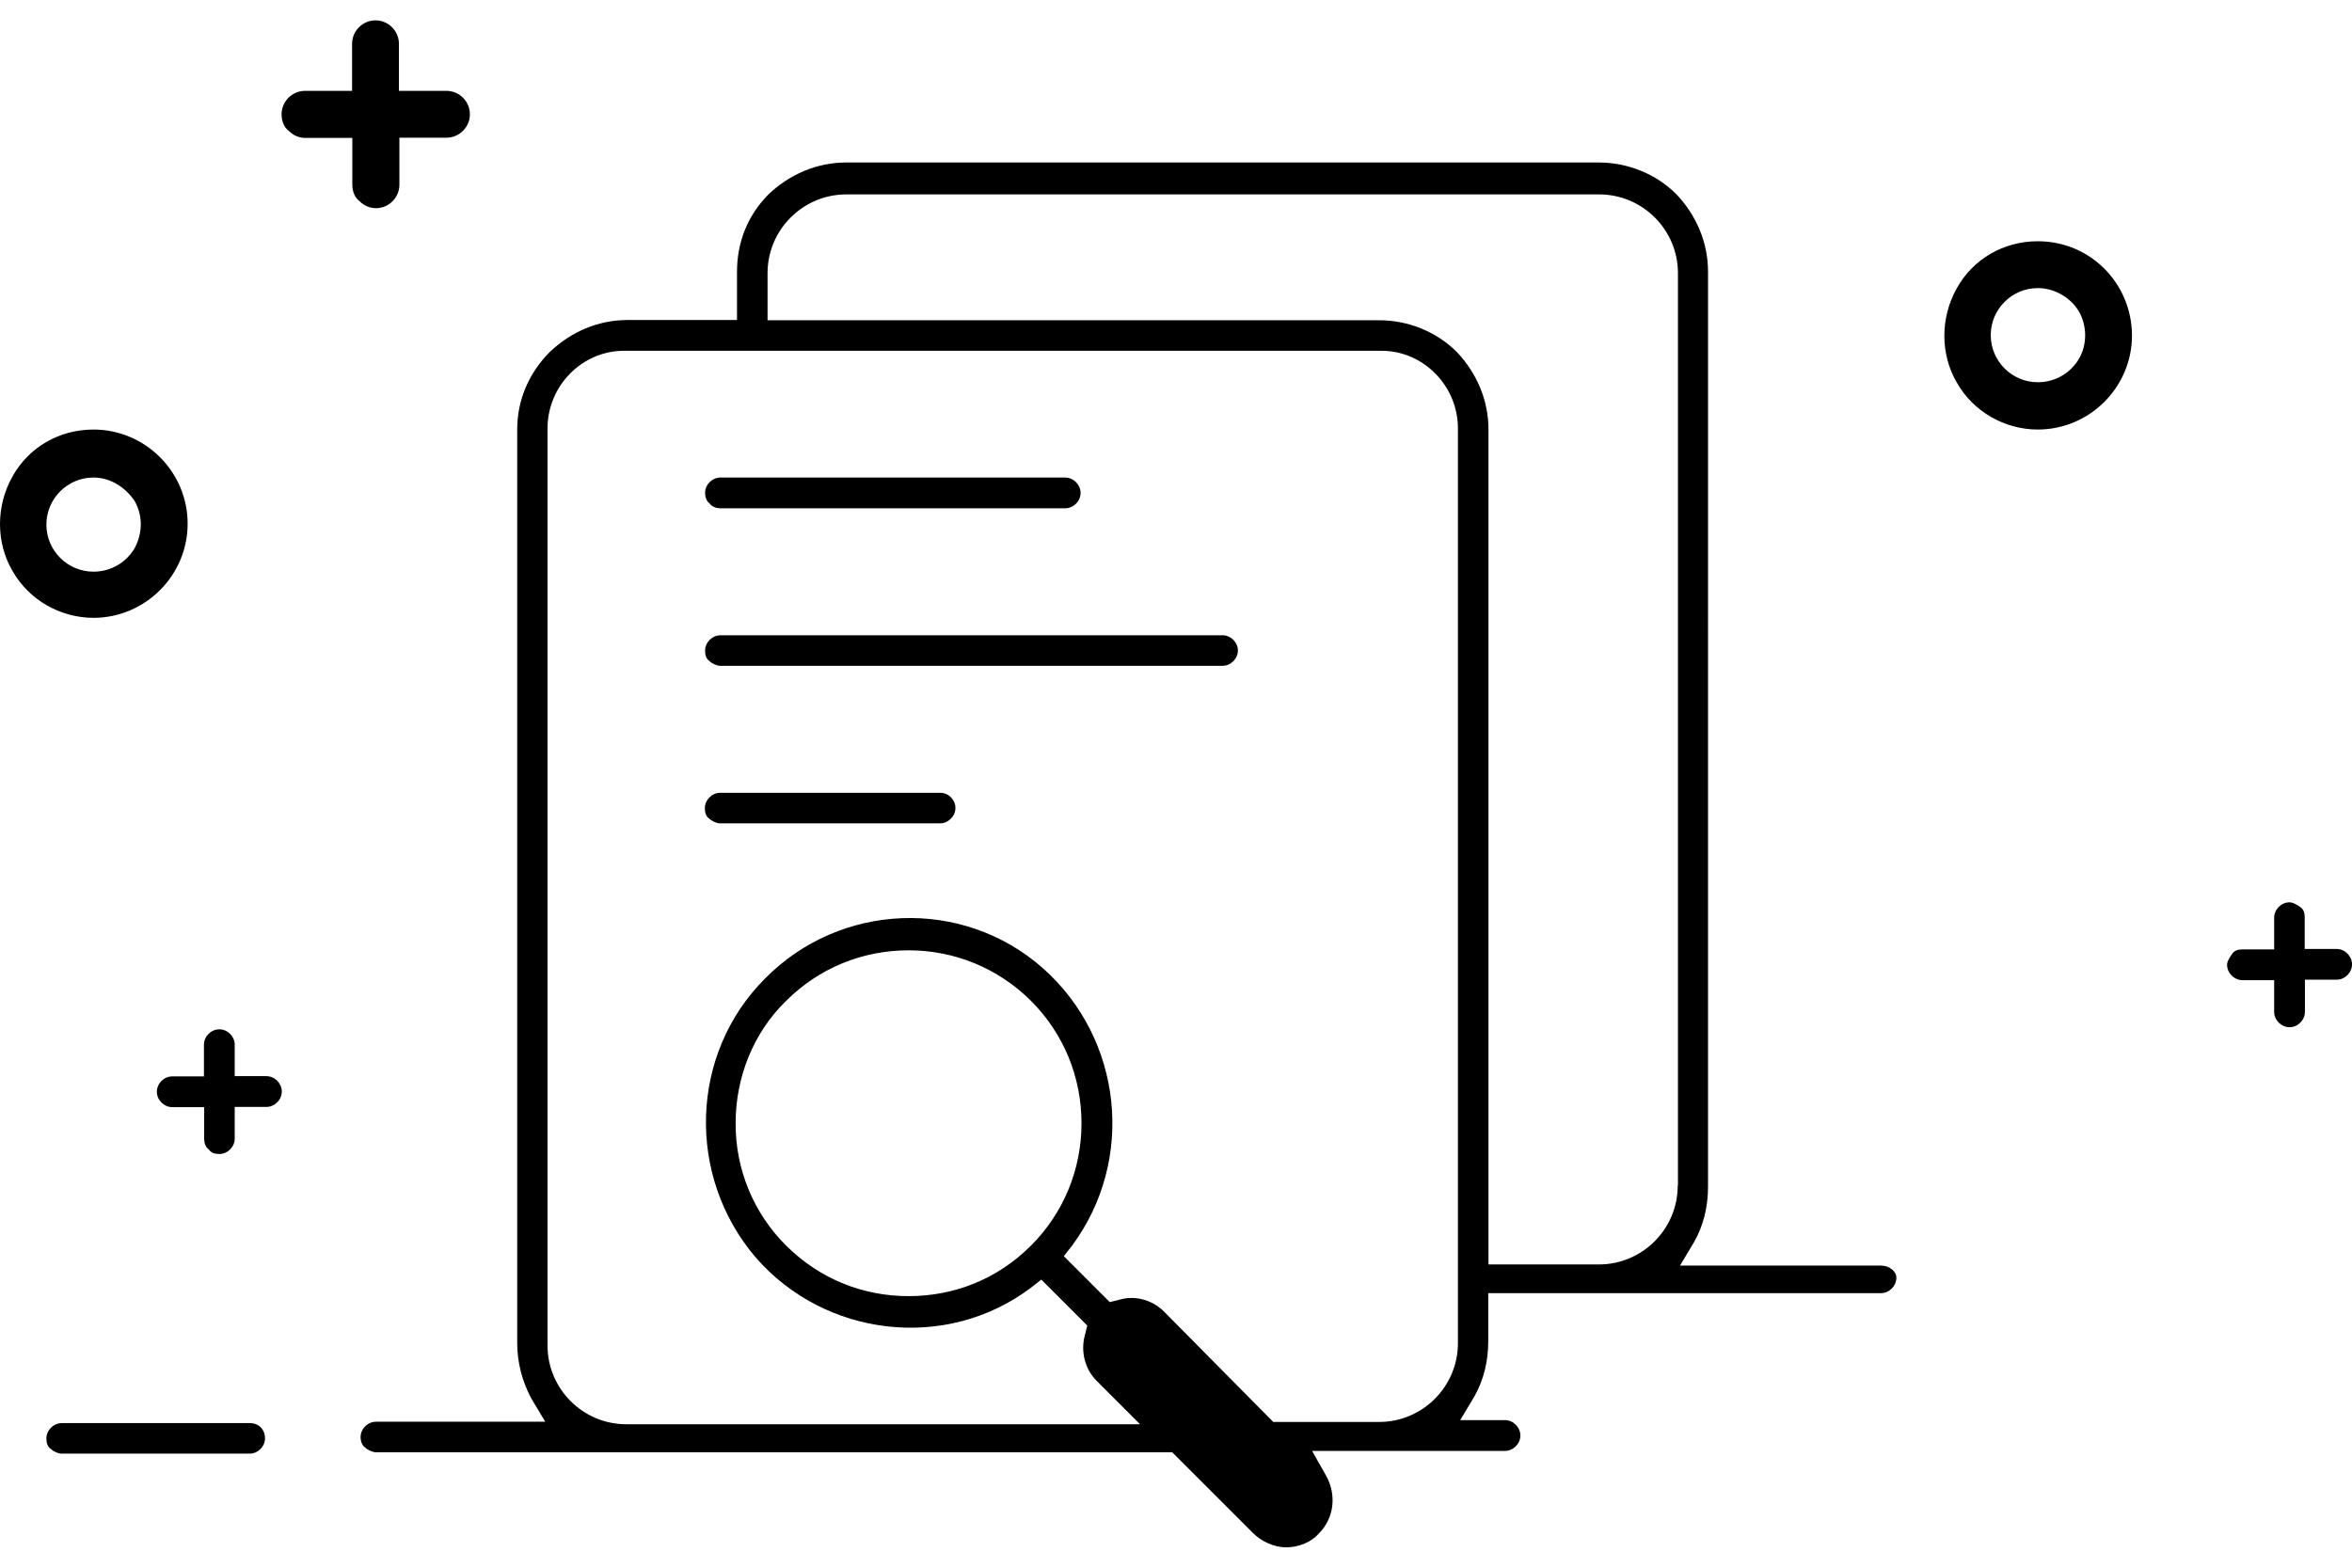 <?xml version="1.0" encoding="UTF-8" standalone="no"?>
<svg xmlns="http://www.w3.org/2000/svg" class="icon" viewBox="0 0 1576 1024" version="1.1"
    width="72" height="48" id="svg10">
    <path id="path"
        d="m 482.76,327.33 h 230.993 c 5.54,0 10.31,-4.772 10.31,-10.312 0,-5.54 -4.77,-10.31 -10.31,-10.31 H 482.76 c -5.54,0 -10.31,4.77 -10.31,10.31 0,2.309 0.77,5.54 3.078,7.08 1.692,2.462 4.77,3.231 7.232,3.231 z m 336.563,85.102 H 482.76 c -5.54,0 -10.31,4.77 -10.31,10.31 0,3.078 0.77,5.54 3.078,7.08 1.538,1.538 4.77,3.077 7.079,3.077 h 336.562 c 5.54,0 10.311,-4.77 10.311,-10.31 0,-5.387 -4.77,-10.157 -10.157,-10.157 z M 630.035,518.002 H 482.607 c -5.54,0 -10.311,4.77 -10.311,10.31 0,3.078 0.77,5.54 3.078,7.08 1.539,1.539 4.77,3.077 7.079,3.077 h 147.429 c 5.54,0 10.31,-4.77 10.31,-10.31 0,-5.54 -4.616,-10.157 -10.157,-10.157 z M 157.278,707.905 h 21.237 c 5.54,0 10.311,4.77 10.311,10.31 0,5.54 -4.77,10.312 -10.31,10.312 h -21.238 v 21.237 c 0,5.54 -4.77,10.31 -10.31,10.31 -3.079,0 -5.54,-0.769 -7.08,-3.077 -2.308,-1.54 -3.078,-4.771 -3.078,-7.08 V 728.68 h -21.39 c -5.54,0 -10.311,-4.77 -10.311,-10.31 0,-5.54 4.77,-10.311 10.31,-10.311 h 21.237 v -21.237 c 0,-5.54 4.771,-10.311 10.311,-10.311 5.54,0 10.311,4.77 10.311,10.31 z M 1544.31,622.803 v -21.238 c 0,-3.231 -0.77,-5.54 -3.078,-7.079 -2.308,-1.539 -4.77,-3.078 -7.079,-3.078 -5.54,0 -10.31,4.771 -10.31,10.311 v 21.237 h -21.238 c -3.077,0 -5.54,0.77 -7.079,3.232 -1.539,2.309 -3.231,4.77 -3.231,7.08 0,5.54 4.77,10.31 10.31,10.31 h 21.238 v 21.237 c 0,5.54 4.77,10.31 10.31,10.31 5.54,0 10.311,-4.77 10.311,-10.31 V 643.27 h 21.237 c 5.54,0 10.311,-4.77 10.311,-10.31 0,-5.54 -4.77,-10.311 -10.31,-10.311 H 1544.31 Z M 267.62,47.553 h 31.548 c 8.618,0 15.697,7.079 15.697,15.697 0,8.618 -7.08,15.697 -15.697,15.697 H 267.62 v 31.548 c 0,8.618 -7.08,15.697 -15.697,15.697 -4.001,0 -7.849,-1.54 -11.08,-4.77 -3.078,-2.31 -4.771,-6.31 -4.771,-11.081 V 79.1 h -31.548 c -4.001,0 -7.849,-1.54 -11.08,-4.771 -3.078,-2.308 -4.77,-6.31 -4.77,-11.08 0,-8.618 7.078,-15.697 15.696,-15.697 h 31.548 V 16.005 c 0,-8.618 7.08,-15.697 15.697,-15.697 8.617,0 15.697,7.079 15.697,15.697 V 47.553 Z M 62.634,274.544 c -22.93,0 -43.397,11.85 -54.324,31.548 -11.08,19.698 -11.08,44.167 0,63.096 11.08,19.698 32.318,31.548 54.324,31.548 34.626,0 63.096,-28.316 63.096,-63.096 0,-34.78 -28.47,-63.096 -63.096,-63.096 z m 27.547,79.562 c -5.54,9.388 -15.697,15.697 -27.547,15.697 -17.39,0 -31.548,-14.158 -31.548,-31.548 0,-17.39 14.158,-31.547 31.548,-31.547 11.08,0 21.237,6.31 27.547,15.697 5.54,9.695 5.54,21.39 0,31.701 z M 1365.487,148.352 c -22.93,0 -43.397,11.85 -54.324,31.548 -11.08,19.698 -11.08,44.167 0,63.096 11.08,19.698 32.318,31.548 54.324,31.548 34.626,0 63.096,-28.316 63.096,-63.096 -0.154,-34.626 -27.7,-63.096 -63.096,-63.096 z m 27.547,78.793 c -5.54,9.388 -15.697,15.697 -27.547,15.697 -17.39,0 -31.548,-14.158 -31.548,-31.548 0,-17.39 14.158,-31.548 31.548,-31.548 11.08,0 22.007,6.31 27.547,15.697 5.54,9.696 5.54,22.315 0,31.702 z m 0,0 m -132.501,607.721 h -134.81 l 9.387,-15.697 c 6.31,-11.08 9.388,-23.7 9.388,-37.088 V 168.82 c 0,-19.698 -7.849,-37.858 -21.237,-52.016 -13.389,-13.388 -32.318,-21.237 -52.016,-21.237 H 567.093 c -19.698,0 -37.857,7.849 -52.015,21.237 -14.158,14.158 -21.237,32.318 -21.237,52.016 v 32.317 h -73.253 c -19.698,0 -37.858,7.849 -52.016,21.238 -14.158,14.158 -22.006,32.317 -22.006,52.015 v 612.338 c 0,12.62 3.078,25.238 9.387,37.088 l 9.388,15.697 H 251.92 c -5.54,0 -10.31,4.77 -10.31,10.31 0,2.31 0.77,5.541 3.232,7.08 1.539,1.539 4.77,3.078 7.079,3.078 h 533.545 l 54.324,54.324 c 5.54,5.54 14.158,9.387 22.006,9.387 7.849,0 16.62,-3.078 22.007,-9.387 10.31,-10.311 11.85,-26.008 4.77,-38.627 l -9.387,-16.62 h 129.27 c 5.54,0 10.31,-4.771 10.31,-10.311 0,-5.54 -4.77,-10.311 -10.31,-10.311 h -30.01 l 9.388,-15.697 c 6.31,-11.08 9.388,-23.7 9.388,-37.088 v -32.318 h 263.156 c 5.54,0 10.31,-4.77 10.31,-10.31 0.154,-4.156 -4.616,-8.157 -10.156,-8.157 z m -283.624,52.016 c 0,29.086 -23.7,52.785 -52.785,52.785 h -70.945 l -73.252,-74.022 c -7.849,-7.849 -19.699,-11.08 -30.01,-7.849 l -6.309,1.54 -30.778,-30.78 5.54,-7.078 c 42.628,-57.556 33.856,-138.657 -19.699,-186.056 -53.554,-47.245 -135.579,-44.167 -186.055,7.079 -50.477,50.476 -52.786,132.347 -6.31,186.825 46.475,53.555 127.73,63.096 184.363,20.468 l 7.08,-5.54 30.778,30.778 -1.54,6.31 c -3.077,11.08 0,22.93 7.85,30.778 l 29.085,29.086 H 419.665 c -29.086,0 -52.786,-23.7 -52.786,-52.785 V 273.775 c 0,-28.317 22.93,-52.016 51.247,-52.016 h 507.537 c 28.316,0 51.246,23.7 51.246,52.016 z M 690.823,821.478 c -22.93,22.93 -52.016,33.856 -82.025,33.856 -30.009,0 -59.094,-11.08 -82.024,-33.856 -21.853,-21.7 -34.01,-51.247 -33.857,-82.025 0,-30.779 11.85,-60.634 33.857,-82.025 22.006,-22.006 51.246,-33.856 82.024,-33.856 30.778,0 59.864,11.85 82.025,33.856 22.007,22.007 33.856,51.246 33.856,82.025 0,30.779 -11.85,60.018 -33.856,82.025 z m 433.36,-40.166 c 10e-4,29.085 -23.698,52.785 -52.784,52.785 H 997.377 V 274.544 c 0,-19.698 -7.849,-37.857 -21.238,-52.016 -13.388,-13.388 -32.317,-21.237 -52.015,-21.237 H 514.308 v -31.548 c 0,-29.085 23.7,-52.785 52.785,-52.785 h 504.46 c 29.085,0 52.785,23.7 52.785,52.785 V 781.312 Z M 167.436,940.436 H 41.397 c -5.54,0 -10.31,4.771 -10.31,10.311 0,3.078 0.769,5.54 3.077,7.08 1.539,1.538 4.77,3.077 7.08,3.077 H 167.28 c 5.54,0 10.31,-4.77 10.31,-10.31 0,-5.54 -3.846,-10.158 -10.156,-10.158 z m 0,0" />
</svg>
